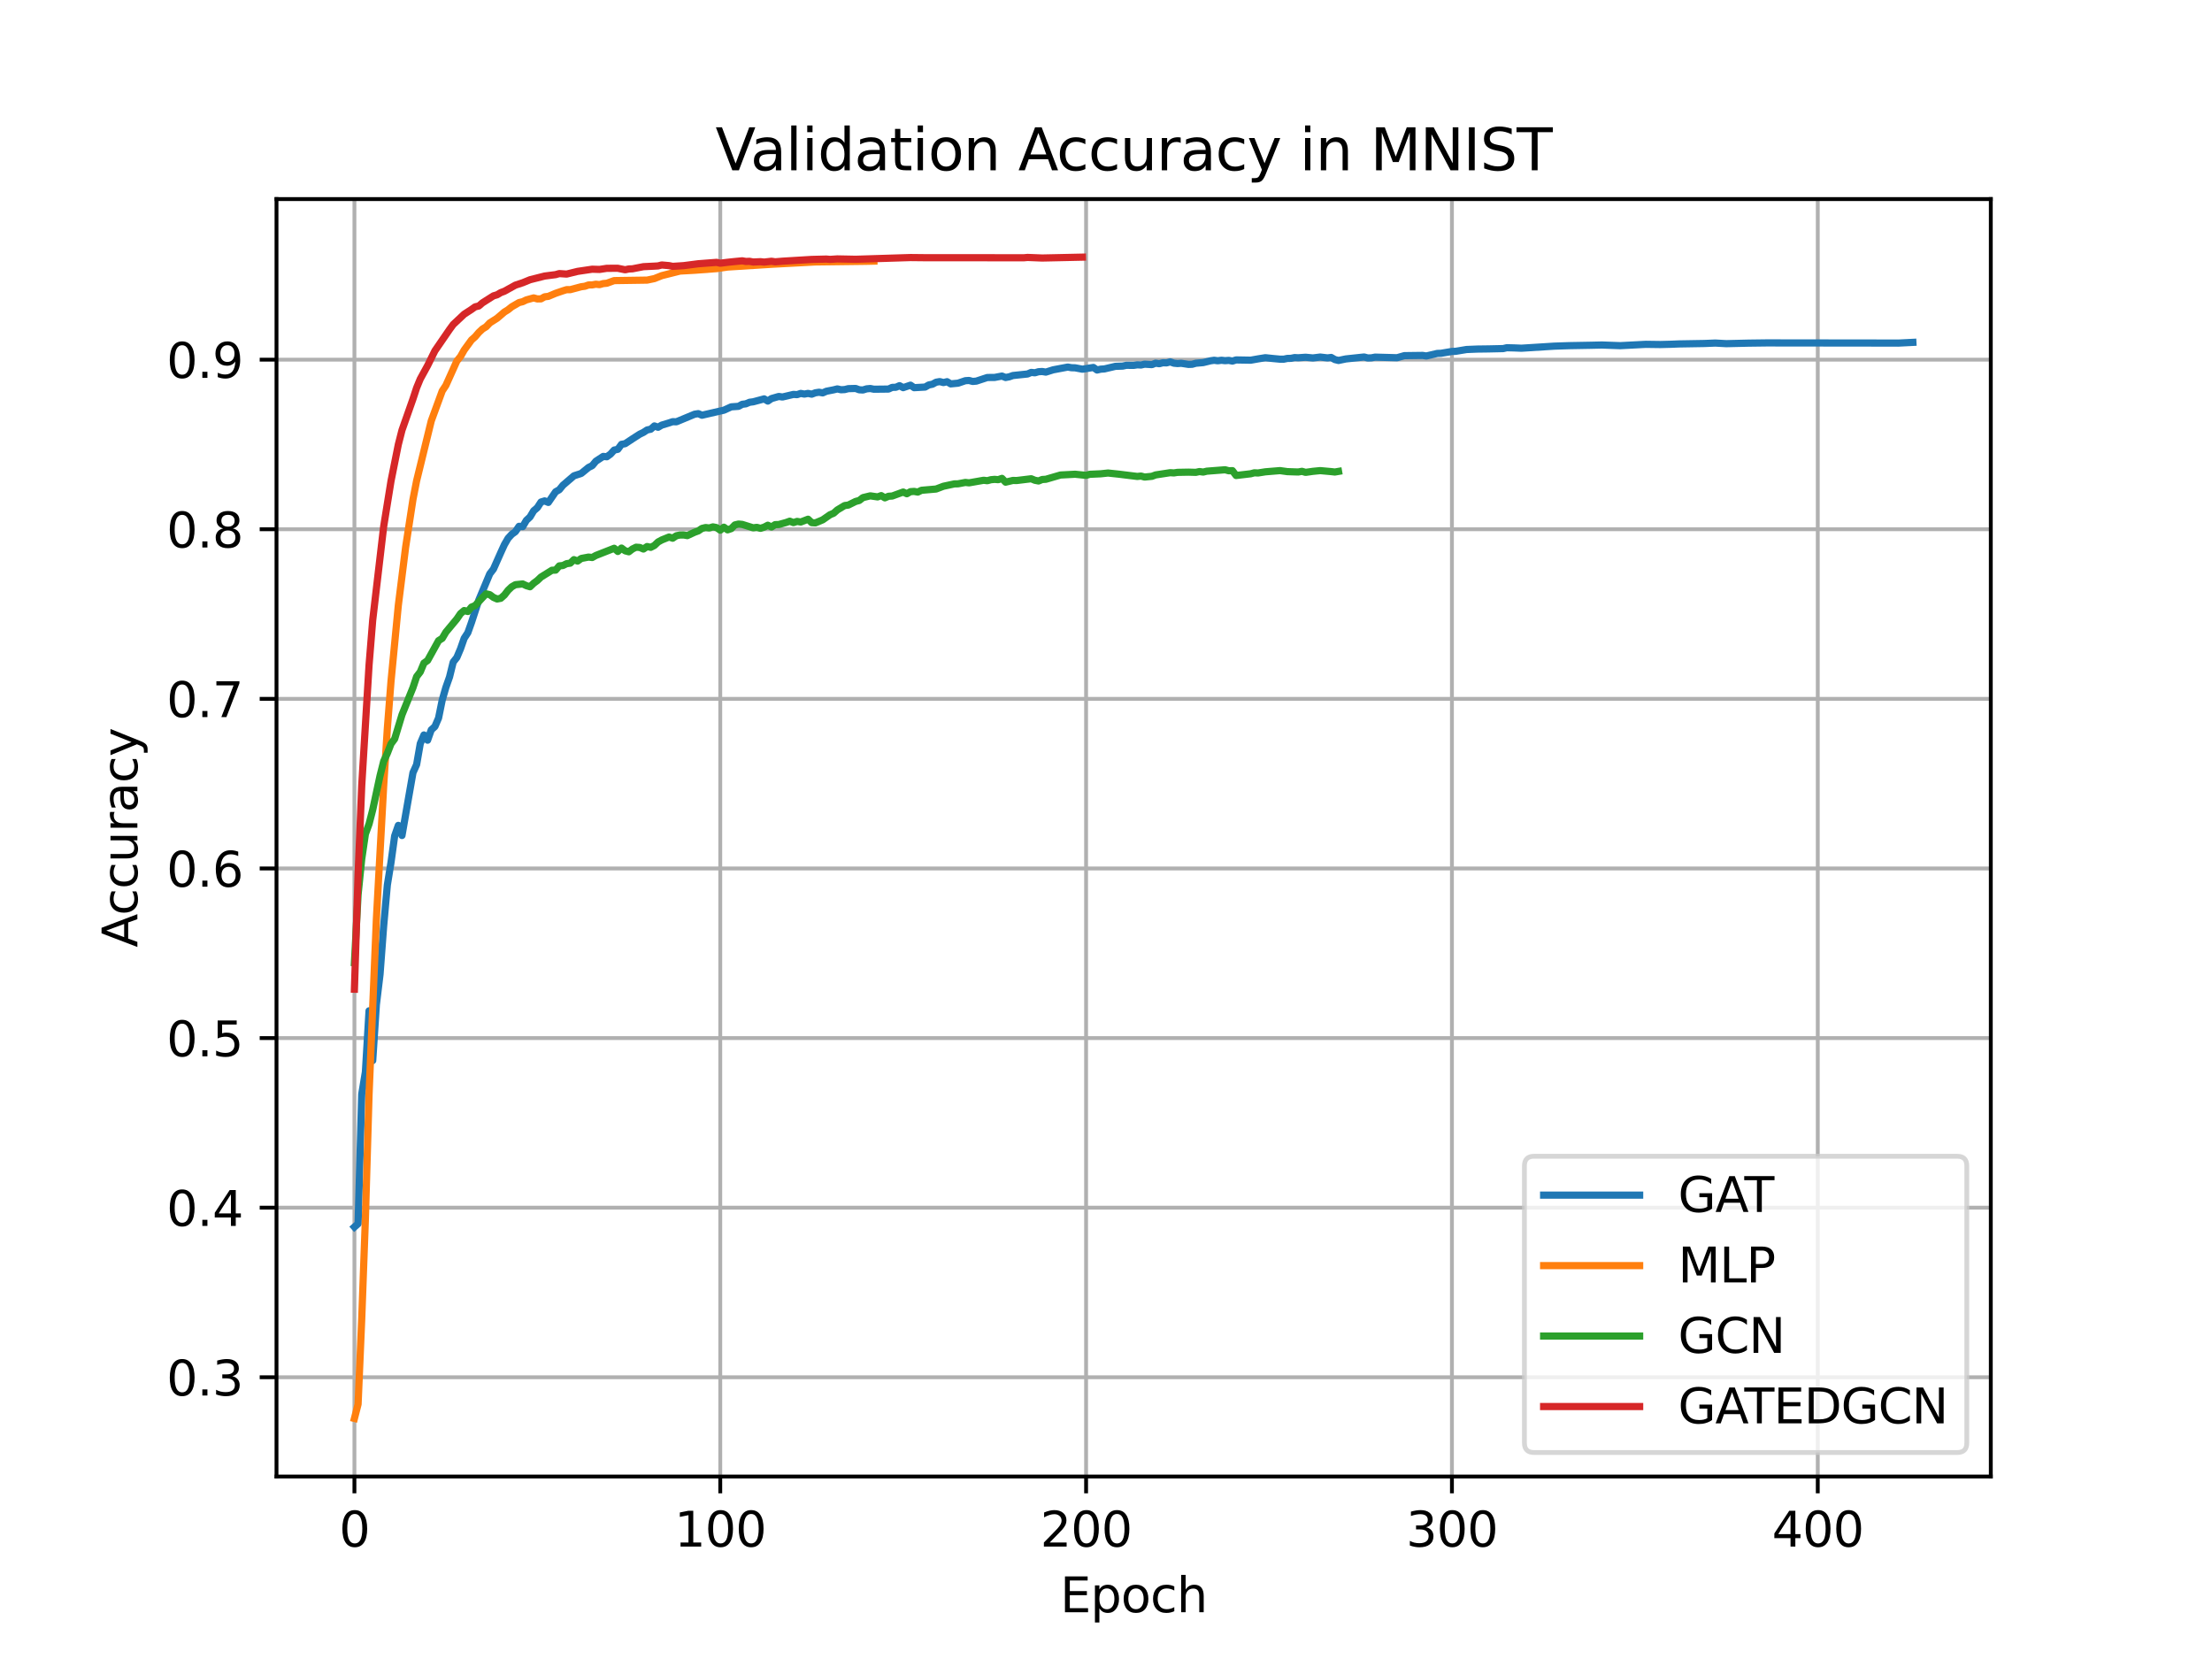 <?xml version="1.0" encoding="utf-8" standalone="no"?>
<!DOCTYPE svg PUBLIC "-//W3C//DTD SVG 1.1//EN"
  "http://www.w3.org/Graphics/SVG/1.1/DTD/svg11.dtd">
<svg xmlns:xlink="http://www.w3.org/1999/xlink" width="460.8pt" height="345.6pt" viewBox="0 0 460.8 345.6" xmlns="http://www.w3.org/2000/svg" version="1.1">
 <defs>
  <style type="text/css">*{stroke-linejoin: round; stroke-linecap: butt}</style>
 </defs>
 <g id="figure_1">
  <g id="patch_1">
   <path d="M 0 345.6 
L 460.8 345.6 
L 460.8 0 
L 0 0 
z
" style="fill: #ffffff"/>
  </g>
  <g id="axes_1">
   <g id="patch_2">
    <path d="M 57.6 307.584 
L 414.72 307.584 
L 414.72 41.472 
L 57.6 41.472 
z
" style="fill: #ffffff"/>
   </g>
   <g id="matplotlib.axis_1">
    <g id="xtick_1">
     <g id="line2d_1">
      <path d="M 73.833 307.584 
L 73.833 41.472 
" clip-path="url(#pd128c4d744)" style="fill: none; stroke: #b0b0b0; stroke-width: 0.8; stroke-linecap: square"/>
     </g>
     <g id="line2d_2">
      <defs>
       <path id="m67d09fb441" d="M 0 0 
L 0 3.5 
" style="stroke: #000000; stroke-width: 0.8"/>
      </defs>
      <g>
       <use xlink:href="#m67d09fb441" x="73.833" y="307.584" style="stroke: #000000; stroke-width: 0.8"/>
      </g>
     </g>
     <g id="text_1">
      <!-- 0 -->
      <g transform="translate(70.651 322.182) scale(0.1 -0.1)">
       <defs>
        <path id="DejaVuSans-30" d="M 2034 4250 
Q 1547 4250 1301 3770 
Q 1056 3291 1056 2328 
Q 1056 1369 1301 889 
Q 1547 409 2034 409 
Q 2525 409 2770 889 
Q 3016 1369 3016 2328 
Q 3016 3291 2770 3770 
Q 2525 4250 2034 4250 
z
M 2034 4750 
Q 2819 4750 3233 4129 
Q 3647 3509 3647 2328 
Q 3647 1150 3233 529 
Q 2819 -91 2034 -91 
Q 1250 -91 836 529 
Q 422 1150 422 2328 
Q 422 3509 836 4129 
Q 1250 4750 2034 4750 
z
" transform="scale(0.016)"/>
       </defs>
       <use xlink:href="#DejaVuSans-30"/>
      </g>
     </g>
    </g>
    <g id="xtick_2">
     <g id="line2d_3">
      <path d="M 150.043 307.584 
L 150.043 41.472 
" clip-path="url(#pd128c4d744)" style="fill: none; stroke: #b0b0b0; stroke-width: 0.8; stroke-linecap: square"/>
     </g>
     <g id="line2d_4">
      <g>
       <use xlink:href="#m67d09fb441" x="150.043" y="307.584" style="stroke: #000000; stroke-width: 0.8"/>
      </g>
     </g>
     <g id="text_2">
      <!-- 100 -->
      <g transform="translate(140.499 322.182) scale(0.1 -0.1)">
       <defs>
        <path id="DejaVuSans-31" d="M 794 531 
L 1825 531 
L 1825 4091 
L 703 3866 
L 703 4441 
L 1819 4666 
L 2450 4666 
L 2450 531 
L 3481 531 
L 3481 0 
L 794 0 
L 794 531 
z
" transform="scale(0.016)"/>
       </defs>
       <use xlink:href="#DejaVuSans-31"/>
       <use xlink:href="#DejaVuSans-30" x="63.623"/>
       <use xlink:href="#DejaVuSans-30" x="127.246"/>
      </g>
     </g>
    </g>
    <g id="xtick_3">
     <g id="line2d_5">
      <path d="M 226.253 307.584 
L 226.253 41.472 
" clip-path="url(#pd128c4d744)" style="fill: none; stroke: #b0b0b0; stroke-width: 0.8; stroke-linecap: square"/>
     </g>
     <g id="line2d_6">
      <g>
       <use xlink:href="#m67d09fb441" x="226.253" y="307.584" style="stroke: #000000; stroke-width: 0.8"/>
      </g>
     </g>
     <g id="text_3">
      <!-- 200 -->
      <g transform="translate(216.709 322.182) scale(0.1 -0.1)">
       <defs>
        <path id="DejaVuSans-32" d="M 1228 531 
L 3431 531 
L 3431 0 
L 469 0 
L 469 531 
Q 828 903 1448 1529 
Q 2069 2156 2228 2338 
Q 2531 2678 2651 2914 
Q 2772 3150 2772 3378 
Q 2772 3750 2511 3984 
Q 2250 4219 1831 4219 
Q 1534 4219 1204 4116 
Q 875 4013 500 3803 
L 500 4441 
Q 881 4594 1212 4672 
Q 1544 4750 1819 4750 
Q 2544 4750 2975 4387 
Q 3406 4025 3406 3419 
Q 3406 3131 3298 2873 
Q 3191 2616 2906 2266 
Q 2828 2175 2409 1742 
Q 1991 1309 1228 531 
z
" transform="scale(0.016)"/>
       </defs>
       <use xlink:href="#DejaVuSans-32"/>
       <use xlink:href="#DejaVuSans-30" x="63.623"/>
       <use xlink:href="#DejaVuSans-30" x="127.246"/>
      </g>
     </g>
    </g>
    <g id="xtick_4">
     <g id="line2d_7">
      <path d="M 302.463 307.584 
L 302.463 41.472 
" clip-path="url(#pd128c4d744)" style="fill: none; stroke: #b0b0b0; stroke-width: 0.8; stroke-linecap: square"/>
     </g>
     <g id="line2d_8">
      <g>
       <use xlink:href="#m67d09fb441" x="302.463" y="307.584" style="stroke: #000000; stroke-width: 0.8"/>
      </g>
     </g>
     <g id="text_4">
      <!-- 300 -->
      <g transform="translate(292.919 322.182) scale(0.1 -0.1)">
       <defs>
        <path id="DejaVuSans-33" d="M 2597 2516 
Q 3050 2419 3304 2112 
Q 3559 1806 3559 1356 
Q 3559 666 3084 287 
Q 2609 -91 1734 -91 
Q 1441 -91 1130 -33 
Q 819 25 488 141 
L 488 750 
Q 750 597 1062 519 
Q 1375 441 1716 441 
Q 2309 441 2620 675 
Q 2931 909 2931 1356 
Q 2931 1769 2642 2001 
Q 2353 2234 1838 2234 
L 1294 2234 
L 1294 2753 
L 1863 2753 
Q 2328 2753 2575 2939 
Q 2822 3125 2822 3475 
Q 2822 3834 2567 4026 
Q 2313 4219 1838 4219 
Q 1578 4219 1281 4162 
Q 984 4106 628 3988 
L 628 4550 
Q 988 4650 1302 4700 
Q 1616 4750 1894 4750 
Q 2613 4750 3031 4423 
Q 3450 4097 3450 3541 
Q 3450 3153 3228 2886 
Q 3006 2619 2597 2516 
z
" transform="scale(0.016)"/>
       </defs>
       <use xlink:href="#DejaVuSans-33"/>
       <use xlink:href="#DejaVuSans-30" x="63.623"/>
       <use xlink:href="#DejaVuSans-30" x="127.246"/>
      </g>
     </g>
    </g>
    <g id="xtick_5">
     <g id="line2d_9">
      <path d="M 378.673 307.584 
L 378.673 41.472 
" clip-path="url(#pd128c4d744)" style="fill: none; stroke: #b0b0b0; stroke-width: 0.8; stroke-linecap: square"/>
     </g>
     <g id="line2d_10">
      <g>
       <use xlink:href="#m67d09fb441" x="378.673" y="307.584" style="stroke: #000000; stroke-width: 0.8"/>
      </g>
     </g>
     <g id="text_5">
      <!-- 400 -->
      <g transform="translate(369.129 322.182) scale(0.1 -0.1)">
       <defs>
        <path id="DejaVuSans-34" d="M 2419 4116 
L 825 1625 
L 2419 1625 
L 2419 4116 
z
M 2253 4666 
L 3047 4666 
L 3047 1625 
L 3713 1625 
L 3713 1100 
L 3047 1100 
L 3047 0 
L 2419 0 
L 2419 1100 
L 313 1100 
L 313 1709 
L 2253 4666 
z
" transform="scale(0.016)"/>
       </defs>
       <use xlink:href="#DejaVuSans-34"/>
       <use xlink:href="#DejaVuSans-30" x="63.623"/>
       <use xlink:href="#DejaVuSans-30" x="127.246"/>
      </g>
     </g>
    </g>
    <g id="text_6">
     <!-- Epoch -->
     <g transform="translate(220.849 335.861) scale(0.1 -0.1)">
      <defs>
       <path id="DejaVuSans-45" d="M 628 4666 
L 3578 4666 
L 3578 4134 
L 1259 4134 
L 1259 2753 
L 3481 2753 
L 3481 2222 
L 1259 2222 
L 1259 531 
L 3634 531 
L 3634 0 
L 628 0 
L 628 4666 
z
" transform="scale(0.016)"/>
       <path id="DejaVuSans-70" d="M 1159 525 
L 1159 -1331 
L 581 -1331 
L 581 3500 
L 1159 3500 
L 1159 2969 
Q 1341 3281 1617 3432 
Q 1894 3584 2278 3584 
Q 2916 3584 3314 3078 
Q 3713 2572 3713 1747 
Q 3713 922 3314 415 
Q 2916 -91 2278 -91 
Q 1894 -91 1617 61 
Q 1341 213 1159 525 
z
M 3116 1747 
Q 3116 2381 2855 2742 
Q 2594 3103 2138 3103 
Q 1681 3103 1420 2742 
Q 1159 2381 1159 1747 
Q 1159 1113 1420 752 
Q 1681 391 2138 391 
Q 2594 391 2855 752 
Q 3116 1113 3116 1747 
z
" transform="scale(0.016)"/>
       <path id="DejaVuSans-6f" d="M 1959 3097 
Q 1497 3097 1228 2736 
Q 959 2375 959 1747 
Q 959 1119 1226 758 
Q 1494 397 1959 397 
Q 2419 397 2687 759 
Q 2956 1122 2956 1747 
Q 2956 2369 2687 2733 
Q 2419 3097 1959 3097 
z
M 1959 3584 
Q 2709 3584 3137 3096 
Q 3566 2609 3566 1747 
Q 3566 888 3137 398 
Q 2709 -91 1959 -91 
Q 1206 -91 779 398 
Q 353 888 353 1747 
Q 353 2609 779 3096 
Q 1206 3584 1959 3584 
z
" transform="scale(0.016)"/>
       <path id="DejaVuSans-63" d="M 3122 3366 
L 3122 2828 
Q 2878 2963 2633 3030 
Q 2388 3097 2138 3097 
Q 1578 3097 1268 2742 
Q 959 2388 959 1747 
Q 959 1106 1268 751 
Q 1578 397 2138 397 
Q 2388 397 2633 464 
Q 2878 531 3122 666 
L 3122 134 
Q 2881 22 2623 -34 
Q 2366 -91 2075 -91 
Q 1284 -91 818 406 
Q 353 903 353 1747 
Q 353 2603 823 3093 
Q 1294 3584 2113 3584 
Q 2378 3584 2631 3529 
Q 2884 3475 3122 3366 
z
" transform="scale(0.016)"/>
       <path id="DejaVuSans-68" d="M 3513 2113 
L 3513 0 
L 2938 0 
L 2938 2094 
Q 2938 2591 2744 2837 
Q 2550 3084 2163 3084 
Q 1697 3084 1428 2787 
Q 1159 2491 1159 1978 
L 1159 0 
L 581 0 
L 581 4863 
L 1159 4863 
L 1159 2956 
Q 1366 3272 1645 3428 
Q 1925 3584 2291 3584 
Q 2894 3584 3203 3211 
Q 3513 2838 3513 2113 
z
" transform="scale(0.016)"/>
      </defs>
      <use xlink:href="#DejaVuSans-45"/>
      <use xlink:href="#DejaVuSans-70" x="63.184"/>
      <use xlink:href="#DejaVuSans-6f" x="126.66"/>
      <use xlink:href="#DejaVuSans-63" x="187.842"/>
      <use xlink:href="#DejaVuSans-68" x="242.822"/>
     </g>
    </g>
   </g>
   <g id="matplotlib.axis_2">
    <g id="ytick_1">
     <g id="line2d_11">
      <path d="M 57.6 286.911 
L 414.72 286.911 
" clip-path="url(#pd128c4d744)" style="fill: none; stroke: #b0b0b0; stroke-width: 0.8; stroke-linecap: square"/>
     </g>
     <g id="line2d_12">
      <defs>
       <path id="m2b31feb31a" d="M 0 0 
L -3.5 0 
" style="stroke: #000000; stroke-width: 0.8"/>
      </defs>
      <g>
       <use xlink:href="#m2b31feb31a" x="57.6" y="286.911" style="stroke: #000000; stroke-width: 0.8"/>
      </g>
     </g>
     <g id="text_7">
      <!-- 0.3 -->
      <g transform="translate(34.697 290.71) scale(0.1 -0.1)">
       <defs>
        <path id="DejaVuSans-2e" d="M 684 794 
L 1344 794 
L 1344 0 
L 684 0 
L 684 794 
z
" transform="scale(0.016)"/>
       </defs>
       <use xlink:href="#DejaVuSans-30"/>
       <use xlink:href="#DejaVuSans-2e" x="63.623"/>
       <use xlink:href="#DejaVuSans-33" x="95.41"/>
      </g>
     </g>
    </g>
    <g id="ytick_2">
     <g id="line2d_13">
      <path d="M 57.6 251.579 
L 414.72 251.579 
" clip-path="url(#pd128c4d744)" style="fill: none; stroke: #b0b0b0; stroke-width: 0.8; stroke-linecap: square"/>
     </g>
     <g id="line2d_14">
      <g>
       <use xlink:href="#m2b31feb31a" x="57.6" y="251.579" style="stroke: #000000; stroke-width: 0.8"/>
      </g>
     </g>
     <g id="text_8">
      <!-- 0.4 -->
      <g transform="translate(34.697 255.379) scale(0.1 -0.1)">
       <use xlink:href="#DejaVuSans-30"/>
       <use xlink:href="#DejaVuSans-2e" x="63.623"/>
       <use xlink:href="#DejaVuSans-34" x="95.41"/>
      </g>
     </g>
    </g>
    <g id="ytick_3">
     <g id="line2d_15">
      <path d="M 57.6 216.248 
L 414.72 216.248 
" clip-path="url(#pd128c4d744)" style="fill: none; stroke: #b0b0b0; stroke-width: 0.8; stroke-linecap: square"/>
     </g>
     <g id="line2d_16">
      <g>
       <use xlink:href="#m2b31feb31a" x="57.6" y="216.248" style="stroke: #000000; stroke-width: 0.8"/>
      </g>
     </g>
     <g id="text_9">
      <!-- 0.5 -->
      <g transform="translate(34.697 220.047) scale(0.1 -0.1)">
       <defs>
        <path id="DejaVuSans-35" d="M 691 4666 
L 3169 4666 
L 3169 4134 
L 1269 4134 
L 1269 2991 
Q 1406 3038 1543 3061 
Q 1681 3084 1819 3084 
Q 2600 3084 3056 2656 
Q 3513 2228 3513 1497 
Q 3513 744 3044 326 
Q 2575 -91 1722 -91 
Q 1428 -91 1123 -41 
Q 819 9 494 109 
L 494 744 
Q 775 591 1075 516 
Q 1375 441 1709 441 
Q 2250 441 2565 725 
Q 2881 1009 2881 1497 
Q 2881 1984 2565 2268 
Q 2250 2553 1709 2553 
Q 1456 2553 1204 2497 
Q 953 2441 691 2322 
L 691 4666 
z
" transform="scale(0.016)"/>
       </defs>
       <use xlink:href="#DejaVuSans-30"/>
       <use xlink:href="#DejaVuSans-2e" x="63.623"/>
       <use xlink:href="#DejaVuSans-35" x="95.41"/>
      </g>
     </g>
    </g>
    <g id="ytick_4">
     <g id="line2d_17">
      <path d="M 57.6 180.916 
L 414.72 180.916 
" clip-path="url(#pd128c4d744)" style="fill: none; stroke: #b0b0b0; stroke-width: 0.8; stroke-linecap: square"/>
     </g>
     <g id="line2d_18">
      <g>
       <use xlink:href="#m2b31feb31a" x="57.6" y="180.916" style="stroke: #000000; stroke-width: 0.8"/>
      </g>
     </g>
     <g id="text_10">
      <!-- 0.6 -->
      <g transform="translate(34.697 184.715) scale(0.1 -0.1)">
       <defs>
        <path id="DejaVuSans-36" d="M 2113 2584 
Q 1688 2584 1439 2293 
Q 1191 2003 1191 1497 
Q 1191 994 1439 701 
Q 1688 409 2113 409 
Q 2538 409 2786 701 
Q 3034 994 3034 1497 
Q 3034 2003 2786 2293 
Q 2538 2584 2113 2584 
z
M 3366 4563 
L 3366 3988 
Q 3128 4100 2886 4159 
Q 2644 4219 2406 4219 
Q 1781 4219 1451 3797 
Q 1122 3375 1075 2522 
Q 1259 2794 1537 2939 
Q 1816 3084 2150 3084 
Q 2853 3084 3261 2657 
Q 3669 2231 3669 1497 
Q 3669 778 3244 343 
Q 2819 -91 2113 -91 
Q 1303 -91 875 529 
Q 447 1150 447 2328 
Q 447 3434 972 4092 
Q 1497 4750 2381 4750 
Q 2619 4750 2861 4703 
Q 3103 4656 3366 4563 
z
" transform="scale(0.016)"/>
       </defs>
       <use xlink:href="#DejaVuSans-30"/>
       <use xlink:href="#DejaVuSans-2e" x="63.623"/>
       <use xlink:href="#DejaVuSans-36" x="95.41"/>
      </g>
     </g>
    </g>
    <g id="ytick_5">
     <g id="line2d_19">
      <path d="M 57.6 145.584 
L 414.72 145.584 
" clip-path="url(#pd128c4d744)" style="fill: none; stroke: #b0b0b0; stroke-width: 0.8; stroke-linecap: square"/>
     </g>
     <g id="line2d_20">
      <g>
       <use xlink:href="#m2b31feb31a" x="57.6" y="145.584" style="stroke: #000000; stroke-width: 0.8"/>
      </g>
     </g>
     <g id="text_11">
      <!-- 0.7 -->
      <g transform="translate(34.697 149.383) scale(0.1 -0.1)">
       <defs>
        <path id="DejaVuSans-37" d="M 525 4666 
L 3525 4666 
L 3525 4397 
L 1831 0 
L 1172 0 
L 2766 4134 
L 525 4134 
L 525 4666 
z
" transform="scale(0.016)"/>
       </defs>
       <use xlink:href="#DejaVuSans-30"/>
       <use xlink:href="#DejaVuSans-2e" x="63.623"/>
       <use xlink:href="#DejaVuSans-37" x="95.41"/>
      </g>
     </g>
    </g>
    <g id="ytick_6">
     <g id="line2d_21">
      <path d="M 57.6 110.253 
L 414.72 110.253 
" clip-path="url(#pd128c4d744)" style="fill: none; stroke: #b0b0b0; stroke-width: 0.8; stroke-linecap: square"/>
     </g>
     <g id="line2d_22">
      <g>
       <use xlink:href="#m2b31feb31a" x="57.6" y="110.253" style="stroke: #000000; stroke-width: 0.8"/>
      </g>
     </g>
     <g id="text_12">
      <!-- 0.8 -->
      <g transform="translate(34.697 114.052) scale(0.1 -0.1)">
       <defs>
        <path id="DejaVuSans-38" d="M 2034 2216 
Q 1584 2216 1326 1975 
Q 1069 1734 1069 1313 
Q 1069 891 1326 650 
Q 1584 409 2034 409 
Q 2484 409 2743 651 
Q 3003 894 3003 1313 
Q 3003 1734 2745 1975 
Q 2488 2216 2034 2216 
z
M 1403 2484 
Q 997 2584 770 2862 
Q 544 3141 544 3541 
Q 544 4100 942 4425 
Q 1341 4750 2034 4750 
Q 2731 4750 3128 4425 
Q 3525 4100 3525 3541 
Q 3525 3141 3298 2862 
Q 3072 2584 2669 2484 
Q 3125 2378 3379 2068 
Q 3634 1759 3634 1313 
Q 3634 634 3220 271 
Q 2806 -91 2034 -91 
Q 1263 -91 848 271 
Q 434 634 434 1313 
Q 434 1759 690 2068 
Q 947 2378 1403 2484 
z
M 1172 3481 
Q 1172 3119 1398 2916 
Q 1625 2713 2034 2713 
Q 2441 2713 2670 2916 
Q 2900 3119 2900 3481 
Q 2900 3844 2670 4047 
Q 2441 4250 2034 4250 
Q 1625 4250 1398 4047 
Q 1172 3844 1172 3481 
z
" transform="scale(0.016)"/>
       </defs>
       <use xlink:href="#DejaVuSans-30"/>
       <use xlink:href="#DejaVuSans-2e" x="63.623"/>
       <use xlink:href="#DejaVuSans-38" x="95.41"/>
      </g>
     </g>
    </g>
    <g id="ytick_7">
     <g id="line2d_23">
      <path d="M 57.6 74.921 
L 414.72 74.921 
" clip-path="url(#pd128c4d744)" style="fill: none; stroke: #b0b0b0; stroke-width: 0.8; stroke-linecap: square"/>
     </g>
     <g id="line2d_24">
      <g>
       <use xlink:href="#m2b31feb31a" x="57.6" y="74.921" style="stroke: #000000; stroke-width: 0.8"/>
      </g>
     </g>
     <g id="text_13">
      <!-- 0.9 -->
      <g transform="translate(34.697 78.72) scale(0.1 -0.1)">
       <defs>
        <path id="DejaVuSans-39" d="M 703 97 
L 703 672 
Q 941 559 1184 500 
Q 1428 441 1663 441 
Q 2288 441 2617 861 
Q 2947 1281 2994 2138 
Q 2813 1869 2534 1725 
Q 2256 1581 1919 1581 
Q 1219 1581 811 2004 
Q 403 2428 403 3163 
Q 403 3881 828 4315 
Q 1253 4750 1959 4750 
Q 2769 4750 3195 4129 
Q 3622 3509 3622 2328 
Q 3622 1225 3098 567 
Q 2575 -91 1691 -91 
Q 1453 -91 1209 -44 
Q 966 3 703 97 
z
M 1959 2075 
Q 2384 2075 2632 2365 
Q 2881 2656 2881 3163 
Q 2881 3666 2632 3958 
Q 2384 4250 1959 4250 
Q 1534 4250 1286 3958 
Q 1038 3666 1038 3163 
Q 1038 2656 1286 2365 
Q 1534 2075 1959 2075 
z
" transform="scale(0.016)"/>
       </defs>
       <use xlink:href="#DejaVuSans-30"/>
       <use xlink:href="#DejaVuSans-2e" x="63.623"/>
       <use xlink:href="#DejaVuSans-39" x="95.41"/>
      </g>
     </g>
    </g>
    <g id="text_14">
     <!-- Accuracy -->
     <g transform="translate(28.617 197.356) rotate(-90) scale(0.1 -0.1)">
      <defs>
       <path id="DejaVuSans-41" d="M 2188 4044 
L 1331 1722 
L 3047 1722 
L 2188 4044 
z
M 1831 4666 
L 2547 4666 
L 4325 0 
L 3669 0 
L 3244 1197 
L 1141 1197 
L 716 0 
L 50 0 
L 1831 4666 
z
" transform="scale(0.016)"/>
       <path id="DejaVuSans-75" d="M 544 1381 
L 544 3500 
L 1119 3500 
L 1119 1403 
Q 1119 906 1312 657 
Q 1506 409 1894 409 
Q 2359 409 2629 706 
Q 2900 1003 2900 1516 
L 2900 3500 
L 3475 3500 
L 3475 0 
L 2900 0 
L 2900 538 
Q 2691 219 2414 64 
Q 2138 -91 1772 -91 
Q 1169 -91 856 284 
Q 544 659 544 1381 
z
M 1991 3584 
L 1991 3584 
z
" transform="scale(0.016)"/>
       <path id="DejaVuSans-72" d="M 2631 2963 
Q 2534 3019 2420 3045 
Q 2306 3072 2169 3072 
Q 1681 3072 1420 2755 
Q 1159 2438 1159 1844 
L 1159 0 
L 581 0 
L 581 3500 
L 1159 3500 
L 1159 2956 
Q 1341 3275 1631 3429 
Q 1922 3584 2338 3584 
Q 2397 3584 2469 3576 
Q 2541 3569 2628 3553 
L 2631 2963 
z
" transform="scale(0.016)"/>
       <path id="DejaVuSans-61" d="M 2194 1759 
Q 1497 1759 1228 1600 
Q 959 1441 959 1056 
Q 959 750 1161 570 
Q 1363 391 1709 391 
Q 2188 391 2477 730 
Q 2766 1069 2766 1631 
L 2766 1759 
L 2194 1759 
z
M 3341 1997 
L 3341 0 
L 2766 0 
L 2766 531 
Q 2569 213 2275 61 
Q 1981 -91 1556 -91 
Q 1019 -91 701 211 
Q 384 513 384 1019 
Q 384 1609 779 1909 
Q 1175 2209 1959 2209 
L 2766 2209 
L 2766 2266 
Q 2766 2663 2505 2880 
Q 2244 3097 1772 3097 
Q 1472 3097 1187 3025 
Q 903 2953 641 2809 
L 641 3341 
Q 956 3463 1253 3523 
Q 1550 3584 1831 3584 
Q 2591 3584 2966 3190 
Q 3341 2797 3341 1997 
z
" transform="scale(0.016)"/>
       <path id="DejaVuSans-79" d="M 2059 -325 
Q 1816 -950 1584 -1140 
Q 1353 -1331 966 -1331 
L 506 -1331 
L 506 -850 
L 844 -850 
Q 1081 -850 1212 -737 
Q 1344 -625 1503 -206 
L 1606 56 
L 191 3500 
L 800 3500 
L 1894 763 
L 2988 3500 
L 3597 3500 
L 2059 -325 
z
" transform="scale(0.016)"/>
      </defs>
      <use xlink:href="#DejaVuSans-41"/>
      <use xlink:href="#DejaVuSans-63" x="66.658"/>
      <use xlink:href="#DejaVuSans-63" x="121.639"/>
      <use xlink:href="#DejaVuSans-75" x="176.619"/>
      <use xlink:href="#DejaVuSans-72" x="239.998"/>
      <use xlink:href="#DejaVuSans-61" x="281.111"/>
      <use xlink:href="#DejaVuSans-63" x="342.391"/>
      <use xlink:href="#DejaVuSans-79" x="397.371"/>
     </g>
    </g>
   </g>
   <g id="line2d_25">
    <path d="M 73.833 255.603 
L 74.595 254.922 
L 75.357 227.93 
L 76.119 223.319 
L 76.881 210.574 
L 77.643 220.937 
L 78.405 209.292 
L 79.167 202.973 
L 79.93 192.819 
L 80.692 184.35 
L 81.454 179.645 
L 82.216 174.129 
L 82.978 171.944 
L 83.74 174.05 
L 86.026 160.97 
L 86.788 159.278 
L 87.551 154.901 
L 88.313 153.105 
L 89.075 154.197 
L 89.837 152.043 
L 90.599 151.355 
L 91.361 149.578 
L 92.123 145.828 
L 92.885 143.187 
L 93.647 141.026 
L 94.409 137.926 
L 95.172 136.959 
L 95.934 135.152 
L 96.696 132.972 
L 97.458 131.806 
L 98.22 129.666 
L 99.744 125.005 
L 102.03 119.539 
L 102.793 118.552 
L 104.317 115.124 
L 105.079 113.451 
L 105.841 112.139 
L 106.603 111.306 
L 107.365 110.759 
L 108.127 109.64 
L 108.889 109.706 
L 109.651 108.398 
L 110.414 107.69 
L 111.176 106.409 
L 111.938 105.754 
L 112.7 104.58 
L 113.462 104.345 
L 114.224 104.665 
L 115.748 102.447 
L 116.51 102.019 
L 117.272 101.086 
L 119.559 99.123 
L 121.083 98.624 
L 122.607 97.379 
L 123.369 97 
L 124.131 96.082 
L 125.656 95.082 
L 126.418 95.15 
L 127.18 94.6 
L 127.942 93.758 
L 128.704 93.6 
L 129.466 92.563 
L 130.228 92.431 
L 131.752 91.421 
L 133.277 90.443 
L 134.039 90.076 
L 134.801 89.568 
L 135.563 89.412 
L 136.325 88.73 
L 137.087 89.01 
L 137.849 88.562 
L 139.373 88.099 
L 140.135 87.842 
L 140.898 87.87 
L 144.708 86.287 
L 145.47 86.17 
L 146.232 86.501 
L 150.805 85.449 
L 152.329 84.754 
L 153.853 84.646 
L 154.615 84.223 
L 155.377 84.125 
L 156.14 83.801 
L 156.902 83.703 
L 159.188 83.094 
L 159.95 83.55 
L 160.712 83.03 
L 162.236 82.59 
L 162.998 82.702 
L 165.285 82.164 
L 166.047 82.212 
L 166.809 81.956 
L 167.571 82.096 
L 168.333 81.952 
L 169.095 82.116 
L 169.857 81.828 
L 170.619 81.71 
L 171.382 81.845 
L 172.144 81.508 
L 173.668 81.208 
L 174.43 81.017 
L 175.192 81.192 
L 175.954 81.155 
L 176.716 80.964 
L 178.24 80.922 
L 179.003 81.201 
L 179.765 81.24 
L 180.527 81.005 
L 181.289 80.934 
L 182.051 81.082 
L 185.099 81.048 
L 185.861 80.697 
L 186.624 80.68 
L 187.386 80.342 
L 188.148 80.755 
L 189.672 80.237 
L 190.434 80.76 
L 192.72 80.632 
L 193.482 80.192 
L 194.245 80.038 
L 195.007 79.623 
L 195.769 79.49 
L 196.531 79.695 
L 197.293 79.514 
L 198.055 79.969 
L 199.579 79.822 
L 201.103 79.306 
L 201.866 79.258 
L 202.628 79.462 
L 203.39 79.393 
L 205.676 78.641 
L 207.2 78.627 
L 208.724 78.34 
L 209.487 78.641 
L 210.249 78.495 
L 211.011 78.228 
L 214.059 77.908 
L 214.821 77.577 
L 215.583 77.661 
L 216.345 77.436 
L 217.108 77.393 
L 217.87 77.519 
L 219.394 77.041 
L 222.442 76.466 
L 223.204 76.602 
L 223.966 76.624 
L 225.491 76.911 
L 227.777 76.546 
L 228.539 77.08 
L 229.301 76.902 
L 230.063 76.853 
L 232.35 76.317 
L 233.874 76.261 
L 234.636 76.1 
L 236.16 76.114 
L 236.922 75.997 
L 237.684 76.039 
L 238.446 75.864 
L 239.97 75.958 
L 240.733 75.651 
L 241.495 75.769 
L 242.257 75.569 
L 243.019 75.594 
L 243.781 75.382 
L 244.543 75.656 
L 245.305 75.732 
L 246.067 75.677 
L 247.591 75.912 
L 248.354 75.886 
L 249.116 75.668 
L 250.64 75.535 
L 252.164 75.162 
L 252.926 75.052 
L 253.688 75.153 
L 254.45 75.05 
L 255.212 75.133 
L 255.975 75.073 
L 256.737 75.219 
L 257.499 74.98 
L 260.547 75.033 
L 262.071 74.763 
L 263.596 74.517 
L 265.12 74.68 
L 266.644 74.822 
L 267.406 74.828 
L 268.168 74.669 
L 268.93 74.65 
L 269.692 74.491 
L 270.454 74.53 
L 271.979 74.422 
L 273.503 74.568 
L 275.027 74.38 
L 276.551 74.559 
L 277.313 74.463 
L 278.075 74.905 
L 278.838 75.091 
L 280.362 74.773 
L 284.172 74.367 
L 284.934 74.572 
L 285.696 74.544 
L 286.459 74.396 
L 291.031 74.523 
L 292.555 74.088 
L 296.366 74.038 
L 297.128 74.158 
L 299.414 73.627 
L 300.176 73.6 
L 302.463 73.214 
L 303.225 73.187 
L 305.511 72.807 
L 307.797 72.715 
L 310.084 72.685 
L 313.132 72.618 
L 313.894 72.439 
L 315.418 72.477 
L 316.943 72.539 
L 323.801 72.109 
L 326.85 72.006 
L 331.422 71.924 
L 333.709 71.871 
L 337.519 72.008 
L 342.854 71.73 
L 345.902 71.772 
L 348.189 71.713 
L 349.713 71.647 
L 355.048 71.556 
L 357.334 71.464 
L 359.62 71.59 
L 364.193 71.482 
L 368.003 71.433 
L 393.153 71.464 
L 395.439 71.473 
L 398.487 71.32 
L 398.487 71.32 
" clip-path="url(#pd128c4d744)" style="fill: none; stroke: #1f77b4; stroke-width: 1.5; stroke-linecap: square"/>
   </g>
   <g id="line2d_26">
    <path d="M 73.833 295.488 
L 74.595 292.516 
L 75.357 274.705 
L 76.119 253.841 
L 76.881 227.983 
L 78.405 191.522 
L 79.93 163.64 
L 80.692 151.738 
L 81.454 141.935 
L 82.978 126.107 
L 84.502 113.978 
L 86.026 104.047 
L 86.788 100.152 
L 89.837 87.687 
L 92.123 81.442 
L 92.885 80.288 
L 95.172 75.202 
L 95.934 74.272 
L 96.696 72.923 
L 98.22 70.826 
L 98.982 70.154 
L 99.744 69.258 
L 100.506 68.54 
L 101.268 68.071 
L 102.03 67.267 
L 103.555 66.298 
L 105.079 64.996 
L 105.841 64.527 
L 106.603 63.916 
L 108.127 63.031 
L 108.889 62.844 
L 109.651 62.475 
L 111.176 62.058 
L 111.938 62.272 
L 112.7 62.256 
L 113.462 61.829 
L 114.224 61.74 
L 115.748 61.1 
L 117.272 60.58 
L 118.035 60.34 
L 118.797 60.341 
L 121.083 59.732 
L 121.845 59.63 
L 122.607 59.361 
L 123.369 59.348 
L 124.131 59.208 
L 124.893 59.293 
L 125.656 59.076 
L 126.418 59.004 
L 127.942 58.454 
L 134.801 58.352 
L 136.325 58.034 
L 137.849 57.424 
L 141.66 56.466 
L 144.708 56.298 
L 149.281 55.957 
L 151.567 55.628 
L 160.712 55.053 
L 169.857 54.566 
L 180.527 54.433 
L 182.051 54.397 
L 182.051 54.397 
" clip-path="url(#pd128c4d744)" style="fill: none; stroke: #ff7f0e; stroke-width: 1.5; stroke-linecap: square"/>
   </g>
   <g id="line2d_27">
    <path d="M 73.833 200.541 
L 74.595 186.36 
L 75.357 178.937 
L 76.119 173.741 
L 76.881 171.652 
L 77.643 168.69 
L 79.167 161.605 
L 79.93 158.569 
L 80.692 156.921 
L 81.454 154.953 
L 82.216 153.928 
L 83.74 148.895 
L 86.026 143.245 
L 86.788 140.954 
L 87.551 139.967 
L 88.313 138.13 
L 89.075 137.594 
L 91.361 133.46 
L 92.123 132.98 
L 92.885 131.688 
L 95.172 128.939 
L 95.934 127.822 
L 96.696 127.186 
L 97.458 127.387 
L 98.22 126.462 
L 98.982 126.155 
L 100.506 124.5 
L 101.268 123.705 
L 102.03 123.879 
L 102.793 124.448 
L 103.555 124.78 
L 104.317 124.636 
L 105.079 123.959 
L 105.841 122.971 
L 106.603 122.243 
L 107.365 121.804 
L 108.889 121.646 
L 109.651 122.007 
L 110.414 122.232 
L 111.176 121.5 
L 111.938 120.936 
L 112.7 120.211 
L 114.986 118.79 
L 115.748 118.764 
L 116.51 117.886 
L 117.272 117.804 
L 118.035 117.423 
L 118.797 117.317 
L 119.559 116.584 
L 120.321 116.886 
L 121.083 116.338 
L 122.607 116.05 
L 123.369 116.14 
L 124.131 115.714 
L 127.942 114.216 
L 128.704 114.878 
L 129.466 114.172 
L 130.228 114.744 
L 130.99 114.947 
L 131.752 114.364 
L 132.514 113.993 
L 133.277 114.047 
L 134.039 114.373 
L 134.801 113.853 
L 135.563 114.022 
L 136.325 113.632 
L 137.087 112.904 
L 137.849 112.485 
L 139.373 111.871 
L 140.135 112.12 
L 140.898 111.608 
L 141.66 111.448 
L 142.422 111.445 
L 143.184 111.577 
L 144.708 110.872 
L 145.47 110.597 
L 146.232 110.079 
L 146.994 109.895 
L 147.756 109.988 
L 148.519 109.755 
L 149.281 109.909 
L 150.043 110.442 
L 150.805 109.828 
L 151.567 110.375 
L 152.329 110.121 
L 153.091 109.35 
L 153.853 109.169 
L 154.615 109.241 
L 156.902 109.958 
L 157.664 109.857 
L 158.426 110.06 
L 159.188 109.813 
L 159.95 109.415 
L 160.712 109.786 
L 161.474 109.29 
L 162.236 109.267 
L 163.761 108.845 
L 164.523 108.572 
L 165.285 108.869 
L 166.047 108.618 
L 166.809 108.745 
L 168.333 108.162 
L 169.095 108.882 
L 169.857 108.929 
L 171.382 108.292 
L 172.906 107.233 
L 173.668 106.91 
L 174.43 106.232 
L 175.954 105.313 
L 176.716 105.218 
L 178.24 104.463 
L 179.003 104.258 
L 179.765 103.662 
L 181.289 103.293 
L 182.813 103.515 
L 183.575 103.246 
L 184.337 103.71 
L 185.099 103.381 
L 185.861 103.332 
L 188.148 102.499 
L 188.91 102.856 
L 189.672 102.423 
L 190.434 102.37 
L 191.196 102.51 
L 191.958 102.136 
L 195.007 101.872 
L 196.531 101.294 
L 198.817 100.805 
L 199.579 100.789 
L 201.103 100.499 
L 201.866 100.584 
L 204.914 100.05 
L 205.676 100.14 
L 206.438 99.932 
L 207.2 99.863 
L 207.962 99.924 
L 208.724 99.656 
L 209.487 100.444 
L 211.011 100.083 
L 211.773 100.104 
L 214.821 99.734 
L 215.583 100.049 
L 216.345 100.198 
L 217.108 99.89 
L 217.87 99.843 
L 220.918 98.954 
L 223.966 98.792 
L 226.253 99.026 
L 227.015 98.806 
L 229.301 98.701 
L 230.825 98.539 
L 233.112 98.783 
L 236.922 99.253 
L 237.684 99.17 
L 238.446 99.377 
L 239.97 99.224 
L 240.733 98.937 
L 243.781 98.469 
L 244.543 98.517 
L 245.305 98.401 
L 247.591 98.358 
L 249.116 98.399 
L 249.878 98.23 
L 250.64 98.343 
L 251.402 98.156 
L 255.212 97.86 
L 255.975 98.069 
L 256.737 98.045 
L 257.499 99.053 
L 260.547 98.695 
L 261.309 98.491 
L 262.071 98.53 
L 263.596 98.287 
L 266.644 98.036 
L 268.168 98.248 
L 269.692 98.301 
L 270.454 98.324 
L 271.217 98.186 
L 271.979 98.403 
L 273.503 98.187 
L 275.027 98.038 
L 277.313 98.244 
L 278.075 98.332 
L 278.838 98.199 
L 278.838 98.199 
" clip-path="url(#pd128c4d744)" style="fill: none; stroke: #2ca02c; stroke-width: 1.5; stroke-linecap: square"/>
   </g>
   <g id="line2d_28">
    <path d="M 73.833 206.07 
L 74.595 182.23 
L 75.357 163.611 
L 76.881 138.546 
L 77.643 129.153 
L 79.93 109.653 
L 81.454 100.209 
L 82.978 92.605 
L 83.74 89.613 
L 86.026 83.113 
L 86.788 80.795 
L 87.551 78.942 
L 89.075 76.166 
L 90.599 73.079 
L 93.647 68.642 
L 94.409 67.6 
L 96.696 65.454 
L 98.22 64.464 
L 98.982 63.92 
L 99.744 63.742 
L 100.506 63.088 
L 102.793 61.635 
L 103.555 61.409 
L 104.317 60.957 
L 105.079 60.67 
L 107.365 59.402 
L 108.889 58.9 
L 110.414 58.274 
L 113.462 57.505 
L 115.748 57.211 
L 116.51 56.99 
L 118.035 57.095 
L 120.321 56.533 
L 123.369 56.081 
L 124.893 56.128 
L 126.418 55.894 
L 127.942 55.89 
L 128.704 55.889 
L 130.228 56.198 
L 130.99 56.031 
L 131.752 55.999 
L 134.039 55.553 
L 136.325 55.441 
L 137.087 55.397 
L 137.849 55.199 
L 139.373 55.333 
L 140.135 55.488 
L 142.422 55.336 
L 145.47 54.944 
L 149.281 54.653 
L 150.043 54.829 
L 151.567 54.64 
L 153.091 54.48 
L 154.615 54.335 
L 155.377 54.466 
L 156.14 54.437 
L 156.902 54.582 
L 158.426 54.514 
L 159.188 54.598 
L 160.712 54.424 
L 161.474 54.541 
L 162.998 54.414 
L 169.095 54.045 
L 172.144 53.967 
L 172.906 54.035 
L 174.43 53.935 
L 176.716 53.98 
L 178.24 54.011 
L 180.527 53.939 
L 189.672 53.652 
L 192.72 53.685 
L 195.769 53.683 
L 213.297 53.698 
L 214.059 53.628 
L 217.108 53.75 
L 225.491 53.568 
L 225.491 53.568 
" clip-path="url(#pd128c4d744)" style="fill: none; stroke: #d62728; stroke-width: 1.5; stroke-linecap: square"/>
   </g>
   <g id="patch_3">
    <path d="M 57.6 307.584 
L 57.6 41.472 
" style="fill: none; stroke: #000000; stroke-width: 0.8; stroke-linejoin: miter; stroke-linecap: square"/>
   </g>
   <g id="patch_4">
    <path d="M 414.72 307.584 
L 414.72 41.472 
" style="fill: none; stroke: #000000; stroke-width: 0.8; stroke-linejoin: miter; stroke-linecap: square"/>
   </g>
   <g id="patch_5">
    <path d="M 57.6 307.584 
L 414.72 307.584 
" style="fill: none; stroke: #000000; stroke-width: 0.8; stroke-linejoin: miter; stroke-linecap: square"/>
   </g>
   <g id="patch_6">
    <path d="M 57.6 41.472 
L 414.72 41.472 
" style="fill: none; stroke: #000000; stroke-width: 0.8; stroke-linejoin: miter; stroke-linecap: square"/>
   </g>
   <g id="text_15">
    <!-- Validation Accuracy in MNIST -->
    <g transform="translate(149.038 35.472) scale(0.12 -0.12)">
     <defs>
      <path id="DejaVuSans-56" d="M 1831 0 
L 50 4666 
L 709 4666 
L 2188 738 
L 3669 4666 
L 4325 4666 
L 2547 0 
L 1831 0 
z
" transform="scale(0.016)"/>
      <path id="DejaVuSans-6c" d="M 603 4863 
L 1178 4863 
L 1178 0 
L 603 0 
L 603 4863 
z
" transform="scale(0.016)"/>
      <path id="DejaVuSans-69" d="M 603 3500 
L 1178 3500 
L 1178 0 
L 603 0 
L 603 3500 
z
M 603 4863 
L 1178 4863 
L 1178 4134 
L 603 4134 
L 603 4863 
z
" transform="scale(0.016)"/>
      <path id="DejaVuSans-64" d="M 2906 2969 
L 2906 4863 
L 3481 4863 
L 3481 0 
L 2906 0 
L 2906 525 
Q 2725 213 2448 61 
Q 2172 -91 1784 -91 
Q 1150 -91 751 415 
Q 353 922 353 1747 
Q 353 2572 751 3078 
Q 1150 3584 1784 3584 
Q 2172 3584 2448 3432 
Q 2725 3281 2906 2969 
z
M 947 1747 
Q 947 1113 1208 752 
Q 1469 391 1925 391 
Q 2381 391 2643 752 
Q 2906 1113 2906 1747 
Q 2906 2381 2643 2742 
Q 2381 3103 1925 3103 
Q 1469 3103 1208 2742 
Q 947 2381 947 1747 
z
" transform="scale(0.016)"/>
      <path id="DejaVuSans-74" d="M 1172 4494 
L 1172 3500 
L 2356 3500 
L 2356 3053 
L 1172 3053 
L 1172 1153 
Q 1172 725 1289 603 
Q 1406 481 1766 481 
L 2356 481 
L 2356 0 
L 1766 0 
Q 1100 0 847 248 
Q 594 497 594 1153 
L 594 3053 
L 172 3053 
L 172 3500 
L 594 3500 
L 594 4494 
L 1172 4494 
z
" transform="scale(0.016)"/>
      <path id="DejaVuSans-6e" d="M 3513 2113 
L 3513 0 
L 2938 0 
L 2938 2094 
Q 2938 2591 2744 2837 
Q 2550 3084 2163 3084 
Q 1697 3084 1428 2787 
Q 1159 2491 1159 1978 
L 1159 0 
L 581 0 
L 581 3500 
L 1159 3500 
L 1159 2956 
Q 1366 3272 1645 3428 
Q 1925 3584 2291 3584 
Q 2894 3584 3203 3211 
Q 3513 2838 3513 2113 
z
" transform="scale(0.016)"/>
      <path id="DejaVuSans-20" transform="scale(0.016)"/>
      <path id="DejaVuSans-4d" d="M 628 4666 
L 1569 4666 
L 2759 1491 
L 3956 4666 
L 4897 4666 
L 4897 0 
L 4281 0 
L 4281 4097 
L 3078 897 
L 2444 897 
L 1241 4097 
L 1241 0 
L 628 0 
L 628 4666 
z
" transform="scale(0.016)"/>
      <path id="DejaVuSans-4e" d="M 628 4666 
L 1478 4666 
L 3547 763 
L 3547 4666 
L 4159 4666 
L 4159 0 
L 3309 0 
L 1241 3903 
L 1241 0 
L 628 0 
L 628 4666 
z
" transform="scale(0.016)"/>
      <path id="DejaVuSans-49" d="M 628 4666 
L 1259 4666 
L 1259 0 
L 628 0 
L 628 4666 
z
" transform="scale(0.016)"/>
      <path id="DejaVuSans-53" d="M 3425 4513 
L 3425 3897 
Q 3066 4069 2747 4153 
Q 2428 4238 2131 4238 
Q 1616 4238 1336 4038 
Q 1056 3838 1056 3469 
Q 1056 3159 1242 3001 
Q 1428 2844 1947 2747 
L 2328 2669 
Q 3034 2534 3370 2195 
Q 3706 1856 3706 1288 
Q 3706 609 3251 259 
Q 2797 -91 1919 -91 
Q 1588 -91 1214 -16 
Q 841 59 441 206 
L 441 856 
Q 825 641 1194 531 
Q 1563 422 1919 422 
Q 2459 422 2753 634 
Q 3047 847 3047 1241 
Q 3047 1584 2836 1778 
Q 2625 1972 2144 2069 
L 1759 2144 
Q 1053 2284 737 2584 
Q 422 2884 422 3419 
Q 422 4038 858 4394 
Q 1294 4750 2059 4750 
Q 2388 4750 2728 4690 
Q 3069 4631 3425 4513 
z
" transform="scale(0.016)"/>
      <path id="DejaVuSans-54" d="M -19 4666 
L 3928 4666 
L 3928 4134 
L 2272 4134 
L 2272 0 
L 1638 0 
L 1638 4134 
L -19 4134 
L -19 4666 
z
" transform="scale(0.016)"/>
     </defs>
     <use xlink:href="#DejaVuSans-56"/>
     <use xlink:href="#DejaVuSans-61" x="60.658"/>
     <use xlink:href="#DejaVuSans-6c" x="121.938"/>
     <use xlink:href="#DejaVuSans-69" x="149.721"/>
     <use xlink:href="#DejaVuSans-64" x="177.504"/>
     <use xlink:href="#DejaVuSans-61" x="240.98"/>
     <use xlink:href="#DejaVuSans-74" x="302.26"/>
     <use xlink:href="#DejaVuSans-69" x="341.469"/>
     <use xlink:href="#DejaVuSans-6f" x="369.252"/>
     <use xlink:href="#DejaVuSans-6e" x="430.434"/>
     <use xlink:href="#DejaVuSans-20" x="493.812"/>
     <use xlink:href="#DejaVuSans-41" x="525.6"/>
     <use xlink:href="#DejaVuSans-63" x="592.258"/>
     <use xlink:href="#DejaVuSans-63" x="647.238"/>
     <use xlink:href="#DejaVuSans-75" x="702.219"/>
     <use xlink:href="#DejaVuSans-72" x="765.598"/>
     <use xlink:href="#DejaVuSans-61" x="806.711"/>
     <use xlink:href="#DejaVuSans-63" x="867.99"/>
     <use xlink:href="#DejaVuSans-79" x="922.971"/>
     <use xlink:href="#DejaVuSans-20" x="982.15"/>
     <use xlink:href="#DejaVuSans-69" x="1013.938"/>
     <use xlink:href="#DejaVuSans-6e" x="1041.721"/>
     <use xlink:href="#DejaVuSans-20" x="1105.1"/>
     <use xlink:href="#DejaVuSans-4d" x="1136.887"/>
     <use xlink:href="#DejaVuSans-4e" x="1223.166"/>
     <use xlink:href="#DejaVuSans-49" x="1297.971"/>
     <use xlink:href="#DejaVuSans-53" x="1327.463"/>
     <use xlink:href="#DejaVuSans-54" x="1390.939"/>
    </g>
   </g>
   <g id="legend_1">
    <g id="patch_7">
     <path d="M 319.567 302.584 
L 407.72 302.584 
Q 409.72 302.584 409.72 300.584 
L 409.72 242.871 
Q 409.72 240.871 407.72 240.871 
L 319.567 240.871 
Q 317.567 240.871 317.567 242.871 
L 317.567 300.584 
Q 317.567 302.584 319.567 302.584 
z
" style="fill: #ffffff; opacity: 0.8; stroke: #cccccc; stroke-linejoin: miter"/>
    </g>
    <g id="line2d_29">
     <path d="M 321.567 248.97 
L 331.567 248.97 
L 341.567 248.97 
" style="fill: none; stroke: #1f77b4; stroke-width: 1.5; stroke-linecap: square"/>
    </g>
    <g id="text_16">
     <!-- GAT -->
     <g transform="translate(349.567 252.47) scale(0.1 -0.1)">
      <defs>
       <path id="DejaVuSans-47" d="M 3809 666 
L 3809 1919 
L 2778 1919 
L 2778 2438 
L 4434 2438 
L 4434 434 
Q 4069 175 3628 42 
Q 3188 -91 2688 -91 
Q 1594 -91 976 548 
Q 359 1188 359 2328 
Q 359 3472 976 4111 
Q 1594 4750 2688 4750 
Q 3144 4750 3555 4637 
Q 3966 4525 4313 4306 
L 4313 3634 
Q 3963 3931 3569 4081 
Q 3175 4231 2741 4231 
Q 1884 4231 1454 3753 
Q 1025 3275 1025 2328 
Q 1025 1384 1454 906 
Q 1884 428 2741 428 
Q 3075 428 3337 486 
Q 3600 544 3809 666 
z
" transform="scale(0.016)"/>
      </defs>
      <use xlink:href="#DejaVuSans-47"/>
      <use xlink:href="#DejaVuSans-41" x="77.49"/>
      <use xlink:href="#DejaVuSans-54" x="138.148"/>
     </g>
    </g>
    <g id="line2d_30">
     <path d="M 321.567 263.648 
L 331.567 263.648 
L 341.567 263.648 
" style="fill: none; stroke: #ff7f0e; stroke-width: 1.5; stroke-linecap: square"/>
    </g>
    <g id="text_17">
     <!-- MLP -->
     <g transform="translate(349.567 267.148) scale(0.1 -0.1)">
      <defs>
       <path id="DejaVuSans-4c" d="M 628 4666 
L 1259 4666 
L 1259 531 
L 3531 531 
L 3531 0 
L 628 0 
L 628 4666 
z
" transform="scale(0.016)"/>
       <path id="DejaVuSans-50" d="M 1259 4147 
L 1259 2394 
L 2053 2394 
Q 2494 2394 2734 2622 
Q 2975 2850 2975 3272 
Q 2975 3691 2734 3919 
Q 2494 4147 2053 4147 
L 1259 4147 
z
M 628 4666 
L 2053 4666 
Q 2838 4666 3239 4311 
Q 3641 3956 3641 3272 
Q 3641 2581 3239 2228 
Q 2838 1875 2053 1875 
L 1259 1875 
L 1259 0 
L 628 0 
L 628 4666 
z
" transform="scale(0.016)"/>
      </defs>
      <use xlink:href="#DejaVuSans-4d"/>
      <use xlink:href="#DejaVuSans-4c" x="86.279"/>
      <use xlink:href="#DejaVuSans-50" x="141.992"/>
     </g>
    </g>
    <g id="line2d_31">
     <path d="M 321.567 278.326 
L 331.567 278.326 
L 341.567 278.326 
" style="fill: none; stroke: #2ca02c; stroke-width: 1.5; stroke-linecap: square"/>
    </g>
    <g id="text_18">
     <!-- GCN -->
     <g transform="translate(349.567 281.826) scale(0.1 -0.1)">
      <defs>
       <path id="DejaVuSans-43" d="M 4122 4306 
L 4122 3641 
Q 3803 3938 3442 4084 
Q 3081 4231 2675 4231 
Q 1875 4231 1450 3742 
Q 1025 3253 1025 2328 
Q 1025 1406 1450 917 
Q 1875 428 2675 428 
Q 3081 428 3442 575 
Q 3803 722 4122 1019 
L 4122 359 
Q 3791 134 3420 21 
Q 3050 -91 2638 -91 
Q 1578 -91 968 557 
Q 359 1206 359 2328 
Q 359 3453 968 4101 
Q 1578 4750 2638 4750 
Q 3056 4750 3426 4639 
Q 3797 4528 4122 4306 
z
" transform="scale(0.016)"/>
      </defs>
      <use xlink:href="#DejaVuSans-47"/>
      <use xlink:href="#DejaVuSans-43" x="77.49"/>
      <use xlink:href="#DejaVuSans-4e" x="147.314"/>
     </g>
    </g>
    <g id="line2d_32">
     <path d="M 321.567 293.004 
L 331.567 293.004 
L 341.567 293.004 
" style="fill: none; stroke: #d62728; stroke-width: 1.5; stroke-linecap: square"/>
    </g>
    <g id="text_19">
     <!-- GATEDGCN -->
     <g transform="translate(349.567 296.504) scale(0.1 -0.1)">
      <defs>
       <path id="DejaVuSans-44" d="M 1259 4147 
L 1259 519 
L 2022 519 
Q 2988 519 3436 956 
Q 3884 1394 3884 2338 
Q 3884 3275 3436 3711 
Q 2988 4147 2022 4147 
L 1259 4147 
z
M 628 4666 
L 1925 4666 
Q 3281 4666 3915 4102 
Q 4550 3538 4550 2338 
Q 4550 1131 3912 565 
Q 3275 0 1925 0 
L 628 0 
L 628 4666 
z
" transform="scale(0.016)"/>
      </defs>
      <use xlink:href="#DejaVuSans-47"/>
      <use xlink:href="#DejaVuSans-41" x="77.49"/>
      <use xlink:href="#DejaVuSans-54" x="138.148"/>
      <use xlink:href="#DejaVuSans-45" x="199.232"/>
      <use xlink:href="#DejaVuSans-44" x="262.416"/>
      <use xlink:href="#DejaVuSans-47" x="339.418"/>
      <use xlink:href="#DejaVuSans-43" x="416.908"/>
      <use xlink:href="#DejaVuSans-4e" x="486.732"/>
     </g>
    </g>
   </g>
  </g>
 </g>
 <defs>
  <clipPath id="pd128c4d744">
   <rect x="57.6" y="41.472" width="357.12" height="266.112"/>
  </clipPath>
 </defs>
</svg>
